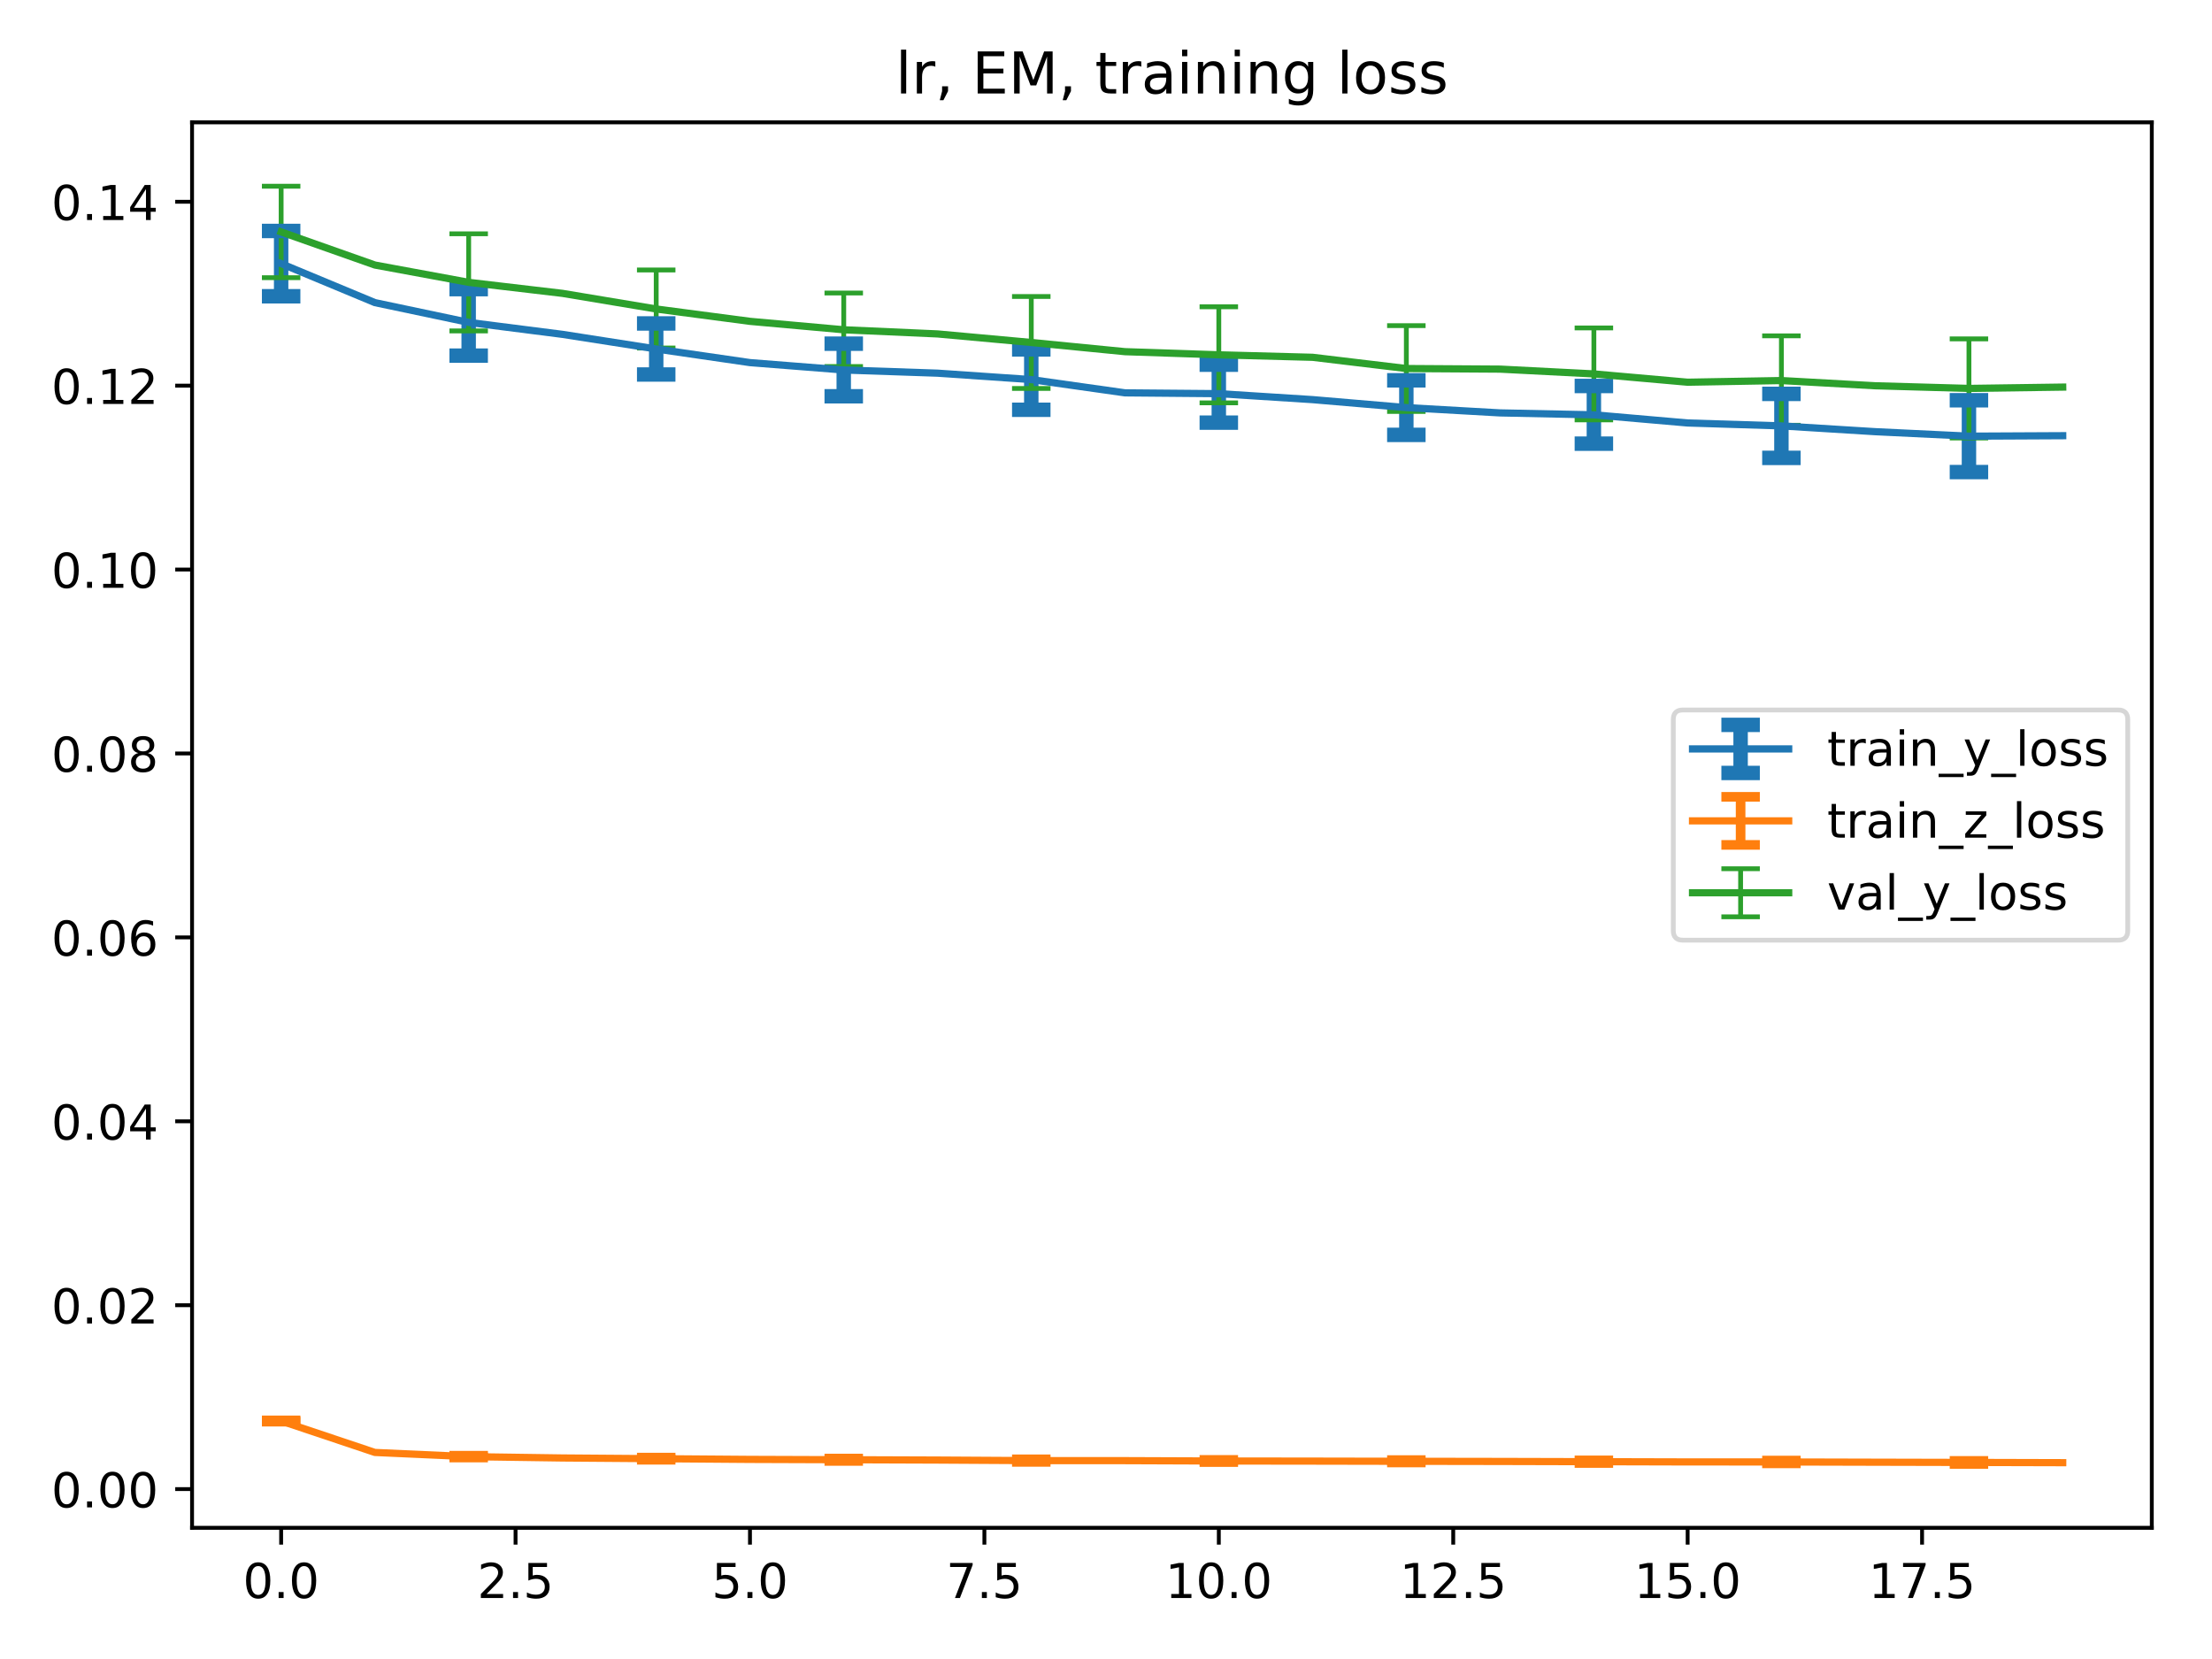 <?xml version="1.0" encoding="utf-8" standalone="no"?>
<!DOCTYPE svg PUBLIC "-//W3C//DTD SVG 1.1//EN"
  "http://www.w3.org/Graphics/SVG/1.1/DTD/svg11.dtd">
<!-- Created with matplotlib (http://matplotlib.org/) -->
<svg height="345pt" version="1.1" viewBox="0 0 460 345" width="460pt" xmlns="http://www.w3.org/2000/svg" xmlns:xlink="http://www.w3.org/1999/xlink">
 <defs>
  <style type="text/css">
*{stroke-linecap:butt;stroke-linejoin:round;}
  </style>
 </defs>
 <g id="figure_1">
  <g id="patch_1">
   <path d="M 0 345.6 
L 460.8 345.6 
L 460.8 0 
L 0 0 
z
" style="fill:#ffffff;"/>
  </g>
  <g id="axes_1">
   <g id="patch_2">
    <path d="M 39.94 317.72 
L 447.48 317.72 
L 447.48 25.44 
L 39.94 25.44 
z
" style="fill:#ffffff;"/>
   </g>
   <g id="matplotlib.axis_1">
    <g id="xtick_1">
     <g id="line2d_1">
      <defs>
       <path d="M 0 0 
L 0 3.5 
" id="m8b9d3d8df5" style="stroke:#000000;stroke-width:0.8;"/>
      </defs>
      <g>
       <use style="stroke:#000000;stroke-width:0.8;" x="58.465" xlink:href="#m8b9d3d8df5" y="317.72"/>
      </g>
     </g>
     <g id="text_1">
      <!-- 0.0 -->
      <defs>
       <path d="M 31.781 66.406 
Q 24.172 66.406 20.328 58.906 
Q 16.5 51.422 16.5 36.375 
Q 16.5 21.391 20.328 13.891 
Q 24.172 6.391 31.781 6.391 
Q 39.453 6.391 43.281 13.891 
Q 47.125 21.391 47.125 36.375 
Q 47.125 51.422 43.281 58.906 
Q 39.453 66.406 31.781 66.406 
z
M 31.781 74.219 
Q 44.047 74.219 50.516 64.516 
Q 56.984 54.828 56.984 36.375 
Q 56.984 17.969 50.516 8.266 
Q 44.047 -1.422 31.781 -1.422 
Q 19.531 -1.422 13.062 8.266 
Q 6.594 17.969 6.594 36.375 
Q 6.594 54.828 13.062 64.516 
Q 19.531 74.219 31.781 74.219 
z
" id="DejaVuSans-30"/>
       <path d="M 10.688 12.406 
L 21 12.406 
L 21 0 
L 10.688 0 
z
" id="DejaVuSans-2e"/>
      </defs>
      <g transform="translate(50.513 332.318)scale(0.1 -0.1)">
       <use xlink:href="#DejaVuSans-30"/>
       <use x="63.623" xlink:href="#DejaVuSans-2e"/>
       <use x="95.41" xlink:href="#DejaVuSans-30"/>
      </g>
     </g>
    </g>
    <g id="xtick_2">
     <g id="line2d_2">
      <g>
       <use style="stroke:#000000;stroke-width:0.8;" x="107.213" xlink:href="#m8b9d3d8df5" y="317.72"/>
      </g>
     </g>
     <g id="text_2">
      <!-- 2.5 -->
      <defs>
       <path d="M 19.188 8.297 
L 53.609 8.297 
L 53.609 0 
L 7.328 0 
L 7.328 8.297 
Q 12.938 14.109 22.625 23.891 
Q 32.328 33.688 34.812 36.531 
Q 39.547 41.844 41.422 45.531 
Q 43.312 49.219 43.312 52.781 
Q 43.312 58.594 39.234 62.25 
Q 35.156 65.922 28.609 65.922 
Q 23.969 65.922 18.812 64.312 
Q 13.672 62.703 7.812 59.422 
L 7.812 69.391 
Q 13.766 71.781 18.938 73 
Q 24.125 74.219 28.422 74.219 
Q 39.75 74.219 46.484 68.547 
Q 53.219 62.891 53.219 53.422 
Q 53.219 48.922 51.531 44.891 
Q 49.859 40.875 45.406 35.406 
Q 44.188 33.984 37.641 27.219 
Q 31.109 20.453 19.188 8.297 
z
" id="DejaVuSans-32"/>
       <path d="M 10.797 72.906 
L 49.516 72.906 
L 49.516 64.594 
L 19.828 64.594 
L 19.828 46.734 
Q 21.969 47.469 24.109 47.828 
Q 26.266 48.188 28.422 48.188 
Q 40.625 48.188 47.75 41.5 
Q 54.891 34.812 54.891 23.391 
Q 54.891 11.625 47.562 5.094 
Q 40.234 -1.422 26.906 -1.422 
Q 22.312 -1.422 17.547 -0.641 
Q 12.797 0.141 7.719 1.703 
L 7.719 11.625 
Q 12.109 9.234 16.797 8.062 
Q 21.484 6.891 26.703 6.891 
Q 35.156 6.891 40.078 11.328 
Q 45.016 15.766 45.016 23.391 
Q 45.016 31 40.078 35.438 
Q 35.156 39.891 26.703 39.891 
Q 22.75 39.891 18.812 39.016 
Q 14.891 38.141 10.797 36.281 
z
" id="DejaVuSans-35"/>
      </defs>
      <g transform="translate(99.262 332.318)scale(0.1 -0.1)">
       <use xlink:href="#DejaVuSans-32"/>
       <use x="63.623" xlink:href="#DejaVuSans-2e"/>
       <use x="95.41" xlink:href="#DejaVuSans-35"/>
      </g>
     </g>
    </g>
    <g id="xtick_3">
     <g id="line2d_3">
      <g>
       <use style="stroke:#000000;stroke-width:0.8;" x="155.962" xlink:href="#m8b9d3d8df5" y="317.72"/>
      </g>
     </g>
     <g id="text_3">
      <!-- 5.0 -->
      <g transform="translate(148.011 332.318)scale(0.1 -0.1)">
       <use xlink:href="#DejaVuSans-35"/>
       <use x="63.623" xlink:href="#DejaVuSans-2e"/>
       <use x="95.41" xlink:href="#DejaVuSans-30"/>
      </g>
     </g>
    </g>
    <g id="xtick_4">
     <g id="line2d_4">
      <g>
       <use style="stroke:#000000;stroke-width:0.8;" x="204.711" xlink:href="#m8b9d3d8df5" y="317.72"/>
      </g>
     </g>
     <g id="text_4">
      <!-- 7.5 -->
      <defs>
       <path d="M 8.203 72.906 
L 55.078 72.906 
L 55.078 68.703 
L 28.609 0 
L 18.312 0 
L 43.219 64.594 
L 8.203 64.594 
z
" id="DejaVuSans-37"/>
      </defs>
      <g transform="translate(196.759 332.318)scale(0.1 -0.1)">
       <use xlink:href="#DejaVuSans-37"/>
       <use x="63.623" xlink:href="#DejaVuSans-2e"/>
       <use x="95.41" xlink:href="#DejaVuSans-35"/>
      </g>
     </g>
    </g>
    <g id="xtick_5">
     <g id="line2d_5">
      <g>
       <use style="stroke:#000000;stroke-width:0.8;" x="253.46" xlink:href="#m8b9d3d8df5" y="317.72"/>
      </g>
     </g>
     <g id="text_5">
      <!-- 10.0 -->
      <defs>
       <path d="M 12.406 8.297 
L 28.516 8.297 
L 28.516 63.922 
L 10.984 60.406 
L 10.984 69.391 
L 28.422 72.906 
L 38.281 72.906 
L 38.281 8.297 
L 54.391 8.297 
L 54.391 0 
L 12.406 0 
z
" id="DejaVuSans-31"/>
      </defs>
      <g transform="translate(242.327 332.318)scale(0.1 -0.1)">
       <use xlink:href="#DejaVuSans-31"/>
       <use x="63.623" xlink:href="#DejaVuSans-30"/>
       <use x="127.246" xlink:href="#DejaVuSans-2e"/>
       <use x="159.033" xlink:href="#DejaVuSans-30"/>
      </g>
     </g>
    </g>
    <g id="xtick_6">
     <g id="line2d_6">
      <g>
       <use style="stroke:#000000;stroke-width:0.8;" x="302.209" xlink:href="#m8b9d3d8df5" y="317.72"/>
      </g>
     </g>
     <g id="text_6">
      <!-- 12.5 -->
      <g transform="translate(291.076 332.318)scale(0.1 -0.1)">
       <use xlink:href="#DejaVuSans-31"/>
       <use x="63.623" xlink:href="#DejaVuSans-32"/>
       <use x="127.246" xlink:href="#DejaVuSans-2e"/>
       <use x="159.033" xlink:href="#DejaVuSans-35"/>
      </g>
     </g>
    </g>
    <g id="xtick_7">
     <g id="line2d_7">
      <g>
       <use style="stroke:#000000;stroke-width:0.8;" x="350.957" xlink:href="#m8b9d3d8df5" y="317.72"/>
      </g>
     </g>
     <g id="text_7">
      <!-- 15.0 -->
      <g transform="translate(339.825 332.318)scale(0.1 -0.1)">
       <use xlink:href="#DejaVuSans-31"/>
       <use x="63.623" xlink:href="#DejaVuSans-35"/>
       <use x="127.246" xlink:href="#DejaVuSans-2e"/>
       <use x="159.033" xlink:href="#DejaVuSans-30"/>
      </g>
     </g>
    </g>
    <g id="xtick_8">
     <g id="line2d_8">
      <g>
       <use style="stroke:#000000;stroke-width:0.8;" x="399.706" xlink:href="#m8b9d3d8df5" y="317.72"/>
      </g>
     </g>
     <g id="text_8">
      <!-- 17.5 -->
      <g transform="translate(388.573 332.318)scale(0.1 -0.1)">
       <use xlink:href="#DejaVuSans-31"/>
       <use x="63.623" xlink:href="#DejaVuSans-37"/>
       <use x="127.246" xlink:href="#DejaVuSans-2e"/>
       <use x="159.033" xlink:href="#DejaVuSans-35"/>
      </g>
     </g>
    </g>
   </g>
   <g id="matplotlib.axis_2">
    <g id="ytick_1">
     <g id="line2d_9">
      <defs>
       <path d="M 0 0 
L -3.5 0 
" id="m127e46c1b3" style="stroke:#000000;stroke-width:0.8;"/>
      </defs>
      <g>
       <use style="stroke:#000000;stroke-width:0.8;" x="39.94" xlink:href="#m127e46c1b3" y="309.67"/>
      </g>
     </g>
     <g id="text_9">
      <!-- 0.00 -->
      <g transform="translate(10.674 313.469)scale(0.1 -0.1)">
       <use xlink:href="#DejaVuSans-30"/>
       <use x="63.623" xlink:href="#DejaVuSans-2e"/>
       <use x="95.41" xlink:href="#DejaVuSans-30"/>
       <use x="159.033" xlink:href="#DejaVuSans-30"/>
      </g>
     </g>
    </g>
    <g id="ytick_2">
     <g id="line2d_10">
      <g>
       <use style="stroke:#000000;stroke-width:0.8;" x="39.94" xlink:href="#m127e46c1b3" y="271.425"/>
      </g>
     </g>
     <g id="text_10">
      <!-- 0.02 -->
      <g transform="translate(10.674 275.224)scale(0.1 -0.1)">
       <use xlink:href="#DejaVuSans-30"/>
       <use x="63.623" xlink:href="#DejaVuSans-2e"/>
       <use x="95.41" xlink:href="#DejaVuSans-30"/>
       <use x="159.033" xlink:href="#DejaVuSans-32"/>
      </g>
     </g>
    </g>
    <g id="ytick_3">
     <g id="line2d_11">
      <g>
       <use style="stroke:#000000;stroke-width:0.8;" x="39.94" xlink:href="#m127e46c1b3" y="233.18"/>
      </g>
     </g>
     <g id="text_11">
      <!-- 0.04 -->
      <defs>
       <path d="M 37.797 64.312 
L 12.891 25.391 
L 37.797 25.391 
z
M 35.203 72.906 
L 47.609 72.906 
L 47.609 25.391 
L 58.016 25.391 
L 58.016 17.188 
L 47.609 17.188 
L 47.609 0 
L 37.797 0 
L 37.797 17.188 
L 4.891 17.188 
L 4.891 26.703 
z
" id="DejaVuSans-34"/>
      </defs>
      <g transform="translate(10.674 236.979)scale(0.1 -0.1)">
       <use xlink:href="#DejaVuSans-30"/>
       <use x="63.623" xlink:href="#DejaVuSans-2e"/>
       <use x="95.41" xlink:href="#DejaVuSans-30"/>
       <use x="159.033" xlink:href="#DejaVuSans-34"/>
      </g>
     </g>
    </g>
    <g id="ytick_4">
     <g id="line2d_12">
      <g>
       <use style="stroke:#000000;stroke-width:0.8;" x="39.94" xlink:href="#m127e46c1b3" y="194.935"/>
      </g>
     </g>
     <g id="text_12">
      <!-- 0.06 -->
      <defs>
       <path d="M 33.016 40.375 
Q 26.375 40.375 22.484 35.828 
Q 18.609 31.297 18.609 23.391 
Q 18.609 15.531 22.484 10.953 
Q 26.375 6.391 33.016 6.391 
Q 39.656 6.391 43.531 10.953 
Q 47.406 15.531 47.406 23.391 
Q 47.406 31.297 43.531 35.828 
Q 39.656 40.375 33.016 40.375 
z
M 52.594 71.297 
L 52.594 62.312 
Q 48.875 64.062 45.094 64.984 
Q 41.312 65.922 37.594 65.922 
Q 27.828 65.922 22.672 59.328 
Q 17.531 52.734 16.797 39.406 
Q 19.672 43.656 24.016 45.922 
Q 28.375 48.188 33.594 48.188 
Q 44.578 48.188 50.953 41.516 
Q 57.328 34.859 57.328 23.391 
Q 57.328 12.156 50.688 5.359 
Q 44.047 -1.422 33.016 -1.422 
Q 20.359 -1.422 13.672 8.266 
Q 6.984 17.969 6.984 36.375 
Q 6.984 53.656 15.188 63.938 
Q 23.391 74.219 37.203 74.219 
Q 40.922 74.219 44.703 73.484 
Q 48.484 72.75 52.594 71.297 
z
" id="DejaVuSans-36"/>
      </defs>
      <g transform="translate(10.674 198.734)scale(0.1 -0.1)">
       <use xlink:href="#DejaVuSans-30"/>
       <use x="63.623" xlink:href="#DejaVuSans-2e"/>
       <use x="95.41" xlink:href="#DejaVuSans-30"/>
       <use x="159.033" xlink:href="#DejaVuSans-36"/>
      </g>
     </g>
    </g>
    <g id="ytick_5">
     <g id="line2d_13">
      <g>
       <use style="stroke:#000000;stroke-width:0.8;" x="39.94" xlink:href="#m127e46c1b3" y="156.689"/>
      </g>
     </g>
     <g id="text_13">
      <!-- 0.08 -->
      <defs>
       <path d="M 31.781 34.625 
Q 24.75 34.625 20.719 30.859 
Q 16.703 27.094 16.703 20.516 
Q 16.703 13.922 20.719 10.156 
Q 24.75 6.391 31.781 6.391 
Q 38.812 6.391 42.859 10.172 
Q 46.922 13.969 46.922 20.516 
Q 46.922 27.094 42.891 30.859 
Q 38.875 34.625 31.781 34.625 
z
M 21.922 38.812 
Q 15.578 40.375 12.031 44.719 
Q 8.5 49.078 8.5 55.328 
Q 8.5 64.062 14.719 69.141 
Q 20.953 74.219 31.781 74.219 
Q 42.672 74.219 48.875 69.141 
Q 55.078 64.062 55.078 55.328 
Q 55.078 49.078 51.531 44.719 
Q 48 40.375 41.703 38.812 
Q 48.828 37.156 52.797 32.312 
Q 56.781 27.484 56.781 20.516 
Q 56.781 9.906 50.312 4.234 
Q 43.844 -1.422 31.781 -1.422 
Q 19.734 -1.422 13.25 4.234 
Q 6.781 9.906 6.781 20.516 
Q 6.781 27.484 10.781 32.312 
Q 14.797 37.156 21.922 38.812 
z
M 18.312 54.391 
Q 18.312 48.734 21.844 45.562 
Q 25.391 42.391 31.781 42.391 
Q 38.141 42.391 41.719 45.562 
Q 45.312 48.734 45.312 54.391 
Q 45.312 60.062 41.719 63.234 
Q 38.141 66.406 31.781 66.406 
Q 25.391 66.406 21.844 63.234 
Q 18.312 60.062 18.312 54.391 
z
" id="DejaVuSans-38"/>
      </defs>
      <g transform="translate(10.674 160.489)scale(0.1 -0.1)">
       <use xlink:href="#DejaVuSans-30"/>
       <use x="63.623" xlink:href="#DejaVuSans-2e"/>
       <use x="95.41" xlink:href="#DejaVuSans-30"/>
       <use x="159.033" xlink:href="#DejaVuSans-38"/>
      </g>
     </g>
    </g>
    <g id="ytick_6">
     <g id="line2d_14">
      <g>
       <use style="stroke:#000000;stroke-width:0.8;" x="39.94" xlink:href="#m127e46c1b3" y="118.444"/>
      </g>
     </g>
     <g id="text_14">
      <!-- 0.10 -->
      <g transform="translate(10.674 122.243)scale(0.1 -0.1)">
       <use xlink:href="#DejaVuSans-30"/>
       <use x="63.623" xlink:href="#DejaVuSans-2e"/>
       <use x="95.41" xlink:href="#DejaVuSans-31"/>
       <use x="159.033" xlink:href="#DejaVuSans-30"/>
      </g>
     </g>
    </g>
    <g id="ytick_7">
     <g id="line2d_15">
      <g>
       <use style="stroke:#000000;stroke-width:0.8;" x="39.94" xlink:href="#m127e46c1b3" y="80.199"/>
      </g>
     </g>
     <g id="text_15">
      <!-- 0.12 -->
      <g transform="translate(10.674 83.998)scale(0.1 -0.1)">
       <use xlink:href="#DejaVuSans-30"/>
       <use x="63.623" xlink:href="#DejaVuSans-2e"/>
       <use x="95.41" xlink:href="#DejaVuSans-31"/>
       <use x="159.033" xlink:href="#DejaVuSans-32"/>
      </g>
     </g>
    </g>
    <g id="ytick_8">
     <g id="line2d_16">
      <g>
       <use style="stroke:#000000;stroke-width:0.8;" x="39.94" xlink:href="#m127e46c1b3" y="41.954"/>
      </g>
     </g>
     <g id="text_16">
      <!-- 0.14 -->
      <g transform="translate(10.674 45.753)scale(0.1 -0.1)">
       <use xlink:href="#DejaVuSans-30"/>
       <use x="63.623" xlink:href="#DejaVuSans-2e"/>
       <use x="95.41" xlink:href="#DejaVuSans-31"/>
       <use x="159.033" xlink:href="#DejaVuSans-34"/>
      </g>
     </g>
    </g>
   </g>
   <g id="LineCollection_1">
    <path clip-path="url(#p0889daf8c4)" d="M 58.465 61.607 
L 58.465 48.031 
" style="fill:none;stroke:#1f77b4;stroke-width:3;"/>
    <path clip-path="url(#p0889daf8c4)" d="M 97.464 73.955 
L 97.464 60.133 
" style="fill:none;stroke:#1f77b4;stroke-width:3;"/>
    <path clip-path="url(#p0889daf8c4)" d="M 136.463 77.882 
L 136.463 67.263 
" style="fill:none;stroke:#1f77b4;stroke-width:3;"/>
    <path clip-path="url(#p0889daf8c4)" d="M 175.462 82.409 
L 175.462 71.474 
" style="fill:none;stroke:#1f77b4;stroke-width:3;"/>
    <path clip-path="url(#p0889daf8c4)" d="M 214.461 85.214 
L 214.461 72.662 
" style="fill:none;stroke:#1f77b4;stroke-width:3;"/>
    <path clip-path="url(#p0889daf8c4)" d="M 253.46 87.892 
L 253.46 75.836 
" style="fill:none;stroke:#1f77b4;stroke-width:3;"/>
    <path clip-path="url(#p0889daf8c4)" d="M 292.459 90.433 
L 292.459 79.091 
" style="fill:none;stroke:#1f77b4;stroke-width:3;"/>
    <path clip-path="url(#p0889daf8c4)" d="M 331.458 92.263 
L 331.458 80.265 
" style="fill:none;stroke:#1f77b4;stroke-width:3;"/>
    <path clip-path="url(#p0889daf8c4)" d="M 370.457 95.219 
L 370.457 81.913 
" style="fill:none;stroke:#1f77b4;stroke-width:3;"/>
    <path clip-path="url(#p0889daf8c4)" d="M 409.456 98.168 
L 409.456 83.237 
" style="fill:none;stroke:#1f77b4;stroke-width:3;"/>
   </g>
   <g id="LineCollection_2">
    <path clip-path="url(#p0889daf8c4)" d="M 58.465 295.647 
L 58.465 295.378 
" style="fill:none;stroke:#ff7f0e;stroke-width:2;"/>
    <path clip-path="url(#p0889daf8c4)" d="M 97.464 303.109 
L 97.464 302.723 
" style="fill:none;stroke:#ff7f0e;stroke-width:2;"/>
    <path clip-path="url(#p0889daf8c4)" d="M 136.463 303.57 
L 136.463 303.115 
" style="fill:none;stroke:#ff7f0e;stroke-width:2;"/>
    <path clip-path="url(#p0889daf8c4)" d="M 175.462 303.809 
L 175.462 303.309 
" style="fill:none;stroke:#ff7f0e;stroke-width:2;"/>
    <path clip-path="url(#p0889daf8c4)" d="M 214.461 304.012 
L 214.461 303.473 
" style="fill:none;stroke:#ff7f0e;stroke-width:2;"/>
    <path clip-path="url(#p0889daf8c4)" d="M 253.46 304.052 
L 253.46 303.597 
" style="fill:none;stroke:#ff7f0e;stroke-width:2;"/>
    <path clip-path="url(#p0889daf8c4)" d="M 292.459 304.135 
L 292.459 303.636 
" style="fill:none;stroke:#ff7f0e;stroke-width:2;"/>
    <path clip-path="url(#p0889daf8c4)" d="M 331.458 304.242 
L 331.458 303.692 
" style="fill:none;stroke:#ff7f0e;stroke-width:2;"/>
    <path clip-path="url(#p0889daf8c4)" d="M 370.457 304.32 
L 370.457 303.733 
" style="fill:none;stroke:#ff7f0e;stroke-width:2;"/>
    <path clip-path="url(#p0889daf8c4)" d="M 409.456 304.435 
L 409.456 303.807 
" style="fill:none;stroke:#ff7f0e;stroke-width:2;"/>
   </g>
   <g id="LineCollection_3">
    <path clip-path="url(#p0889daf8c4)" d="M 58.465 57.745 
L 58.465 38.725 
" style="fill:none;stroke:#2ca02c;"/>
    <path clip-path="url(#p0889daf8c4)" d="M 97.464 68.814 
L 97.464 48.617 
" style="fill:none;stroke:#2ca02c;"/>
    <path clip-path="url(#p0889daf8c4)" d="M 136.463 72.37 
L 136.463 56.147 
" style="fill:none;stroke:#2ca02c;"/>
    <path clip-path="url(#p0889daf8c4)" d="M 175.462 76.224 
L 175.462 60.932 
" style="fill:none;stroke:#2ca02c;"/>
    <path clip-path="url(#p0889daf8c4)" d="M 214.461 80.783 
L 214.461 61.658 
" style="fill:none;stroke:#2ca02c;"/>
    <path clip-path="url(#p0889daf8c4)" d="M 253.46 83.777 
L 253.46 63.796 
" style="fill:none;stroke:#2ca02c;"/>
    <path clip-path="url(#p0889daf8c4)" d="M 292.459 85.558 
L 292.459 67.719 
" style="fill:none;stroke:#2ca02c;"/>
    <path clip-path="url(#p0889daf8c4)" d="M 331.458 87.318 
L 331.458 68.198 
" style="fill:none;stroke:#2ca02c;"/>
    <path clip-path="url(#p0889daf8c4)" d="M 370.457 88.436 
L 370.457 69.841 
" style="fill:none;stroke:#2ca02c;"/>
    <path clip-path="url(#p0889daf8c4)" d="M 409.456 91.08 
L 409.456 70.469 
" style="fill:none;stroke:#2ca02c;"/>
   </g>
   <g id="line2d_17">
    <defs>
     <path d="M 4 0 
L -4 -0 
" id="md2cf15a884" style="stroke:#1f77b4;stroke-width:3;"/>
    </defs>
    <g clip-path="url(#p0889daf8c4)">
     <use style="fill:#1f77b4;stroke:#1f77b4;stroke-width:3;" x="58.465" xlink:href="#md2cf15a884" y="61.607"/>
     <use style="fill:#1f77b4;stroke:#1f77b4;stroke-width:3;" x="97.464" xlink:href="#md2cf15a884" y="73.955"/>
     <use style="fill:#1f77b4;stroke:#1f77b4;stroke-width:3;" x="136.463" xlink:href="#md2cf15a884" y="77.882"/>
     <use style="fill:#1f77b4;stroke:#1f77b4;stroke-width:3;" x="175.462" xlink:href="#md2cf15a884" y="82.409"/>
     <use style="fill:#1f77b4;stroke:#1f77b4;stroke-width:3;" x="214.461" xlink:href="#md2cf15a884" y="85.214"/>
     <use style="fill:#1f77b4;stroke:#1f77b4;stroke-width:3;" x="253.46" xlink:href="#md2cf15a884" y="87.892"/>
     <use style="fill:#1f77b4;stroke:#1f77b4;stroke-width:3;" x="292.459" xlink:href="#md2cf15a884" y="90.433"/>
     <use style="fill:#1f77b4;stroke:#1f77b4;stroke-width:3;" x="331.458" xlink:href="#md2cf15a884" y="92.263"/>
     <use style="fill:#1f77b4;stroke:#1f77b4;stroke-width:3;" x="370.457" xlink:href="#md2cf15a884" y="95.219"/>
     <use style="fill:#1f77b4;stroke:#1f77b4;stroke-width:3;" x="409.456" xlink:href="#md2cf15a884" y="98.168"/>
    </g>
   </g>
   <g id="line2d_18">
    <g clip-path="url(#p0889daf8c4)">
     <use style="fill:#1f77b4;stroke:#1f77b4;stroke-width:3;" x="58.465" xlink:href="#md2cf15a884" y="48.031"/>
     <use style="fill:#1f77b4;stroke:#1f77b4;stroke-width:3;" x="97.464" xlink:href="#md2cf15a884" y="60.133"/>
     <use style="fill:#1f77b4;stroke:#1f77b4;stroke-width:3;" x="136.463" xlink:href="#md2cf15a884" y="67.263"/>
     <use style="fill:#1f77b4;stroke:#1f77b4;stroke-width:3;" x="175.462" xlink:href="#md2cf15a884" y="71.474"/>
     <use style="fill:#1f77b4;stroke:#1f77b4;stroke-width:3;" x="214.461" xlink:href="#md2cf15a884" y="72.662"/>
     <use style="fill:#1f77b4;stroke:#1f77b4;stroke-width:3;" x="253.46" xlink:href="#md2cf15a884" y="75.836"/>
     <use style="fill:#1f77b4;stroke:#1f77b4;stroke-width:3;" x="292.459" xlink:href="#md2cf15a884" y="79.091"/>
     <use style="fill:#1f77b4;stroke:#1f77b4;stroke-width:3;" x="331.458" xlink:href="#md2cf15a884" y="80.265"/>
     <use style="fill:#1f77b4;stroke:#1f77b4;stroke-width:3;" x="370.457" xlink:href="#md2cf15a884" y="81.913"/>
     <use style="fill:#1f77b4;stroke:#1f77b4;stroke-width:3;" x="409.456" xlink:href="#md2cf15a884" y="83.237"/>
    </g>
   </g>
   <g id="line2d_19">
    <defs>
     <path d="M 4 0 
L -4 -0 
" id="m7bc48e9d9c" style="stroke:#ff7f0e;stroke-width:2;"/>
    </defs>
    <g clip-path="url(#p0889daf8c4)">
     <use style="fill:#ff7f0e;stroke:#ff7f0e;stroke-width:2;" x="58.465" xlink:href="#m7bc48e9d9c" y="295.647"/>
     <use style="fill:#ff7f0e;stroke:#ff7f0e;stroke-width:2;" x="97.464" xlink:href="#m7bc48e9d9c" y="303.109"/>
     <use style="fill:#ff7f0e;stroke:#ff7f0e;stroke-width:2;" x="136.463" xlink:href="#m7bc48e9d9c" y="303.57"/>
     <use style="fill:#ff7f0e;stroke:#ff7f0e;stroke-width:2;" x="175.462" xlink:href="#m7bc48e9d9c" y="303.809"/>
     <use style="fill:#ff7f0e;stroke:#ff7f0e;stroke-width:2;" x="214.461" xlink:href="#m7bc48e9d9c" y="304.012"/>
     <use style="fill:#ff7f0e;stroke:#ff7f0e;stroke-width:2;" x="253.46" xlink:href="#m7bc48e9d9c" y="304.052"/>
     <use style="fill:#ff7f0e;stroke:#ff7f0e;stroke-width:2;" x="292.459" xlink:href="#m7bc48e9d9c" y="304.135"/>
     <use style="fill:#ff7f0e;stroke:#ff7f0e;stroke-width:2;" x="331.458" xlink:href="#m7bc48e9d9c" y="304.242"/>
     <use style="fill:#ff7f0e;stroke:#ff7f0e;stroke-width:2;" x="370.457" xlink:href="#m7bc48e9d9c" y="304.32"/>
     <use style="fill:#ff7f0e;stroke:#ff7f0e;stroke-width:2;" x="409.456" xlink:href="#m7bc48e9d9c" y="304.435"/>
    </g>
   </g>
   <g id="line2d_20">
    <g clip-path="url(#p0889daf8c4)">
     <use style="fill:#ff7f0e;stroke:#ff7f0e;stroke-width:2;" x="58.465" xlink:href="#m7bc48e9d9c" y="295.378"/>
     <use style="fill:#ff7f0e;stroke:#ff7f0e;stroke-width:2;" x="97.464" xlink:href="#m7bc48e9d9c" y="302.723"/>
     <use style="fill:#ff7f0e;stroke:#ff7f0e;stroke-width:2;" x="136.463" xlink:href="#m7bc48e9d9c" y="303.115"/>
     <use style="fill:#ff7f0e;stroke:#ff7f0e;stroke-width:2;" x="175.462" xlink:href="#m7bc48e9d9c" y="303.309"/>
     <use style="fill:#ff7f0e;stroke:#ff7f0e;stroke-width:2;" x="214.461" xlink:href="#m7bc48e9d9c" y="303.473"/>
     <use style="fill:#ff7f0e;stroke:#ff7f0e;stroke-width:2;" x="253.46" xlink:href="#m7bc48e9d9c" y="303.597"/>
     <use style="fill:#ff7f0e;stroke:#ff7f0e;stroke-width:2;" x="292.459" xlink:href="#m7bc48e9d9c" y="303.636"/>
     <use style="fill:#ff7f0e;stroke:#ff7f0e;stroke-width:2;" x="331.458" xlink:href="#m7bc48e9d9c" y="303.692"/>
     <use style="fill:#ff7f0e;stroke:#ff7f0e;stroke-width:2;" x="370.457" xlink:href="#m7bc48e9d9c" y="303.733"/>
     <use style="fill:#ff7f0e;stroke:#ff7f0e;stroke-width:2;" x="409.456" xlink:href="#m7bc48e9d9c" y="303.807"/>
    </g>
   </g>
   <g id="line2d_21">
    <defs>
     <path d="M 4 0 
L -4 -0 
" id="ma4c23c2c2c" style="stroke:#2ca02c;"/>
    </defs>
    <g clip-path="url(#p0889daf8c4)">
     <use style="fill:#2ca02c;stroke:#2ca02c;" x="58.465" xlink:href="#ma4c23c2c2c" y="57.745"/>
     <use style="fill:#2ca02c;stroke:#2ca02c;" x="97.464" xlink:href="#ma4c23c2c2c" y="68.814"/>
     <use style="fill:#2ca02c;stroke:#2ca02c;" x="136.463" xlink:href="#ma4c23c2c2c" y="72.37"/>
     <use style="fill:#2ca02c;stroke:#2ca02c;" x="175.462" xlink:href="#ma4c23c2c2c" y="76.224"/>
     <use style="fill:#2ca02c;stroke:#2ca02c;" x="214.461" xlink:href="#ma4c23c2c2c" y="80.783"/>
     <use style="fill:#2ca02c;stroke:#2ca02c;" x="253.46" xlink:href="#ma4c23c2c2c" y="83.777"/>
     <use style="fill:#2ca02c;stroke:#2ca02c;" x="292.459" xlink:href="#ma4c23c2c2c" y="85.558"/>
     <use style="fill:#2ca02c;stroke:#2ca02c;" x="331.458" xlink:href="#ma4c23c2c2c" y="87.318"/>
     <use style="fill:#2ca02c;stroke:#2ca02c;" x="370.457" xlink:href="#ma4c23c2c2c" y="88.436"/>
     <use style="fill:#2ca02c;stroke:#2ca02c;" x="409.456" xlink:href="#ma4c23c2c2c" y="91.08"/>
    </g>
   </g>
   <g id="line2d_22">
    <g clip-path="url(#p0889daf8c4)">
     <use style="fill:#2ca02c;stroke:#2ca02c;" x="58.465" xlink:href="#ma4c23c2c2c" y="38.725"/>
     <use style="fill:#2ca02c;stroke:#2ca02c;" x="97.464" xlink:href="#ma4c23c2c2c" y="48.617"/>
     <use style="fill:#2ca02c;stroke:#2ca02c;" x="136.463" xlink:href="#ma4c23c2c2c" y="56.147"/>
     <use style="fill:#2ca02c;stroke:#2ca02c;" x="175.462" xlink:href="#ma4c23c2c2c" y="60.932"/>
     <use style="fill:#2ca02c;stroke:#2ca02c;" x="214.461" xlink:href="#ma4c23c2c2c" y="61.658"/>
     <use style="fill:#2ca02c;stroke:#2ca02c;" x="253.46" xlink:href="#ma4c23c2c2c" y="63.796"/>
     <use style="fill:#2ca02c;stroke:#2ca02c;" x="292.459" xlink:href="#ma4c23c2c2c" y="67.719"/>
     <use style="fill:#2ca02c;stroke:#2ca02c;" x="331.458" xlink:href="#ma4c23c2c2c" y="68.198"/>
     <use style="fill:#2ca02c;stroke:#2ca02c;" x="370.457" xlink:href="#ma4c23c2c2c" y="69.841"/>
     <use style="fill:#2ca02c;stroke:#2ca02c;" x="409.456" xlink:href="#ma4c23c2c2c" y="70.469"/>
    </g>
   </g>
   <g id="line2d_23">
    <path clip-path="url(#p0889daf8c4)" d="M 58.465 54.819 
L 77.964 62.932 
L 97.464 67.044 
L 116.963 69.531 
L 136.463 72.572 
L 155.962 75.407 
L 175.462 76.942 
L 194.961 77.602 
L 214.461 78.938 
L 233.96 81.696 
L 253.46 81.864 
L 272.959 83.104 
L 292.459 84.762 
L 311.958 85.865 
L 331.458 86.264 
L 350.957 87.96 
L 370.457 88.566 
L 389.956 89.77 
L 409.456 90.703 
L 428.955 90.607 
" style="fill:none;stroke:#1f77b4;stroke-linecap:square;stroke-width:1.5;"/>
   </g>
   <g id="line2d_24">
    <path clip-path="url(#p0889daf8c4)" d="M 58.465 295.512 
L 77.964 302.045 
L 97.464 302.916 
L 116.963 303.195 
L 136.463 303.343 
L 155.962 303.491 
L 175.462 303.559 
L 194.961 303.628 
L 214.461 303.742 
L 233.96 303.752 
L 253.46 303.824 
L 272.959 303.849 
L 292.459 303.885 
L 311.958 303.917 
L 331.458 303.967 
L 350.957 304.018 
L 370.457 304.026 
L 389.956 304.076 
L 409.456 304.121 
L 428.955 304.173 
" style="fill:none;stroke:#ff7f0e;stroke-linecap:square;stroke-width:1.5;"/>
   </g>
   <g id="line2d_25">
    <path clip-path="url(#p0889daf8c4)" d="M 58.465 48.235 
L 77.964 55.115 
L 97.464 58.715 
L 116.963 61.007 
L 136.463 64.258 
L 155.962 66.825 
L 175.462 68.578 
L 194.961 69.443 
L 214.461 71.22 
L 233.96 73.133 
L 253.46 73.787 
L 272.959 74.302 
L 292.459 76.638 
L 311.958 76.761 
L 331.458 77.758 
L 350.957 79.484 
L 370.457 79.139 
L 389.956 80.223 
L 409.456 80.774 
L 428.955 80.499 
" style="fill:none;stroke:#2ca02c;stroke-linecap:square;stroke-width:1.5;"/>
   </g>
   <g id="patch_3">
    <path d="M 39.94 317.72 
L 39.94 25.44 
" style="fill:none;stroke:#000000;stroke-linecap:square;stroke-linejoin:miter;stroke-width:0.8;"/>
   </g>
   <g id="patch_4">
    <path d="M 447.48 317.72 
L 447.48 25.44 
" style="fill:none;stroke:#000000;stroke-linecap:square;stroke-linejoin:miter;stroke-width:0.8;"/>
   </g>
   <g id="patch_5">
    <path d="M 39.94 317.72 
L 447.48 317.72 
" style="fill:none;stroke:#000000;stroke-linecap:square;stroke-linejoin:miter;stroke-width:0.8;"/>
   </g>
   <g id="patch_6">
    <path d="M 39.94 25.44 
L 447.48 25.44 
" style="fill:none;stroke:#000000;stroke-linecap:square;stroke-linejoin:miter;stroke-width:0.8;"/>
   </g>
   <g id="text_17">
    <!-- lr, EM, training loss -->
    <defs>
     <path d="M 9.422 75.984 
L 18.406 75.984 
L 18.406 0 
L 9.422 0 
z
" id="DejaVuSans-6c"/>
     <path d="M 41.109 46.297 
Q 39.594 47.172 37.812 47.578 
Q 36.031 48 33.891 48 
Q 26.266 48 22.188 43.047 
Q 18.109 38.094 18.109 28.812 
L 18.109 0 
L 9.078 0 
L 9.078 54.688 
L 18.109 54.688 
L 18.109 46.188 
Q 20.953 51.172 25.484 53.578 
Q 30.031 56 36.531 56 
Q 37.453 56 38.578 55.875 
Q 39.703 55.766 41.062 55.516 
z
" id="DejaVuSans-72"/>
     <path d="M 11.719 12.406 
L 22.016 12.406 
L 22.016 4 
L 14.016 -11.625 
L 7.719 -11.625 
L 11.719 4 
z
" id="DejaVuSans-2c"/>
     <path id="DejaVuSans-20"/>
     <path d="M 9.812 72.906 
L 55.906 72.906 
L 55.906 64.594 
L 19.672 64.594 
L 19.672 43.016 
L 54.391 43.016 
L 54.391 34.719 
L 19.672 34.719 
L 19.672 8.297 
L 56.781 8.297 
L 56.781 0 
L 9.812 0 
z
" id="DejaVuSans-45"/>
     <path d="M 9.812 72.906 
L 24.516 72.906 
L 43.109 23.297 
L 61.812 72.906 
L 76.516 72.906 
L 76.516 0 
L 66.891 0 
L 66.891 64.016 
L 48.094 14.016 
L 38.188 14.016 
L 19.391 64.016 
L 19.391 0 
L 9.812 0 
z
" id="DejaVuSans-4d"/>
     <path d="M 18.312 70.219 
L 18.312 54.688 
L 36.812 54.688 
L 36.812 47.703 
L 18.312 47.703 
L 18.312 18.016 
Q 18.312 11.328 20.141 9.422 
Q 21.969 7.516 27.594 7.516 
L 36.812 7.516 
L 36.812 0 
L 27.594 0 
Q 17.188 0 13.234 3.875 
Q 9.281 7.766 9.281 18.016 
L 9.281 47.703 
L 2.688 47.703 
L 2.688 54.688 
L 9.281 54.688 
L 9.281 70.219 
z
" id="DejaVuSans-74"/>
     <path d="M 34.281 27.484 
Q 23.391 27.484 19.188 25 
Q 14.984 22.516 14.984 16.5 
Q 14.984 11.719 18.141 8.906 
Q 21.297 6.109 26.703 6.109 
Q 34.188 6.109 38.703 11.406 
Q 43.219 16.703 43.219 25.484 
L 43.219 27.484 
z
M 52.203 31.203 
L 52.203 0 
L 43.219 0 
L 43.219 8.297 
Q 40.141 3.328 35.547 0.953 
Q 30.953 -1.422 24.312 -1.422 
Q 15.922 -1.422 10.953 3.297 
Q 6 8.016 6 15.922 
Q 6 25.141 12.172 29.828 
Q 18.359 34.516 30.609 34.516 
L 43.219 34.516 
L 43.219 35.406 
Q 43.219 41.609 39.141 45 
Q 35.062 48.391 27.688 48.391 
Q 23 48.391 18.547 47.266 
Q 14.109 46.141 10.016 43.891 
L 10.016 52.203 
Q 14.938 54.109 19.578 55.047 
Q 24.219 56 28.609 56 
Q 40.484 56 46.344 49.844 
Q 52.203 43.703 52.203 31.203 
z
" id="DejaVuSans-61"/>
     <path d="M 9.422 54.688 
L 18.406 54.688 
L 18.406 0 
L 9.422 0 
z
M 9.422 75.984 
L 18.406 75.984 
L 18.406 64.594 
L 9.422 64.594 
z
" id="DejaVuSans-69"/>
     <path d="M 54.891 33.016 
L 54.891 0 
L 45.906 0 
L 45.906 32.719 
Q 45.906 40.484 42.875 44.328 
Q 39.844 48.188 33.797 48.188 
Q 26.516 48.188 22.312 43.547 
Q 18.109 38.922 18.109 30.906 
L 18.109 0 
L 9.078 0 
L 9.078 54.688 
L 18.109 54.688 
L 18.109 46.188 
Q 21.344 51.125 25.703 53.562 
Q 30.078 56 35.797 56 
Q 45.219 56 50.047 50.172 
Q 54.891 44.344 54.891 33.016 
z
" id="DejaVuSans-6e"/>
     <path d="M 45.406 27.984 
Q 45.406 37.75 41.375 43.109 
Q 37.359 48.484 30.078 48.484 
Q 22.859 48.484 18.828 43.109 
Q 14.797 37.75 14.797 27.984 
Q 14.797 18.266 18.828 12.891 
Q 22.859 7.516 30.078 7.516 
Q 37.359 7.516 41.375 12.891 
Q 45.406 18.266 45.406 27.984 
z
M 54.391 6.781 
Q 54.391 -7.172 48.188 -13.984 
Q 42 -20.797 29.203 -20.797 
Q 24.469 -20.797 20.266 -20.094 
Q 16.062 -19.391 12.109 -17.922 
L 12.109 -9.188 
Q 16.062 -11.328 19.922 -12.344 
Q 23.781 -13.375 27.781 -13.375 
Q 36.625 -13.375 41.016 -8.766 
Q 45.406 -4.156 45.406 5.172 
L 45.406 9.625 
Q 42.625 4.781 38.281 2.391 
Q 33.938 0 27.875 0 
Q 17.828 0 11.672 7.656 
Q 5.516 15.328 5.516 27.984 
Q 5.516 40.672 11.672 48.328 
Q 17.828 56 27.875 56 
Q 33.938 56 38.281 53.609 
Q 42.625 51.219 45.406 46.391 
L 45.406 54.688 
L 54.391 54.688 
z
" id="DejaVuSans-67"/>
     <path d="M 30.609 48.391 
Q 23.391 48.391 19.188 42.75 
Q 14.984 37.109 14.984 27.297 
Q 14.984 17.484 19.156 11.844 
Q 23.344 6.203 30.609 6.203 
Q 37.797 6.203 41.984 11.859 
Q 46.188 17.531 46.188 27.297 
Q 46.188 37.016 41.984 42.703 
Q 37.797 48.391 30.609 48.391 
z
M 30.609 56 
Q 42.328 56 49.016 48.375 
Q 55.719 40.766 55.719 27.297 
Q 55.719 13.875 49.016 6.219 
Q 42.328 -1.422 30.609 -1.422 
Q 18.844 -1.422 12.172 6.219 
Q 5.516 13.875 5.516 27.297 
Q 5.516 40.766 12.172 48.375 
Q 18.844 56 30.609 56 
z
" id="DejaVuSans-6f"/>
     <path d="M 44.281 53.078 
L 44.281 44.578 
Q 40.484 46.531 36.375 47.5 
Q 32.281 48.484 27.875 48.484 
Q 21.188 48.484 17.844 46.438 
Q 14.5 44.391 14.5 40.281 
Q 14.5 37.156 16.891 35.375 
Q 19.281 33.594 26.516 31.984 
L 29.594 31.297 
Q 39.156 29.25 43.188 25.516 
Q 47.219 21.781 47.219 15.094 
Q 47.219 7.469 41.188 3.016 
Q 35.156 -1.422 24.609 -1.422 
Q 20.219 -1.422 15.453 -0.562 
Q 10.688 0.297 5.422 2 
L 5.422 11.281 
Q 10.406 8.688 15.234 7.391 
Q 20.062 6.109 24.812 6.109 
Q 31.156 6.109 34.562 8.281 
Q 37.984 10.453 37.984 14.406 
Q 37.984 18.062 35.516 20.016 
Q 33.062 21.969 24.703 23.781 
L 21.578 24.516 
Q 13.234 26.266 9.516 29.906 
Q 5.812 33.547 5.812 39.891 
Q 5.812 47.609 11.281 51.797 
Q 16.75 56 26.812 56 
Q 31.781 56 36.172 55.266 
Q 40.578 54.547 44.281 53.078 
z
" id="DejaVuSans-73"/>
    </defs>
    <g transform="translate(186.241 19.44)scale(0.12 -0.12)">
     <use xlink:href="#DejaVuSans-6c"/>
     <use x="27.783" xlink:href="#DejaVuSans-72"/>
     <use x="68.896" xlink:href="#DejaVuSans-2c"/>
     <use x="100.684" xlink:href="#DejaVuSans-20"/>
     <use x="132.471" xlink:href="#DejaVuSans-45"/>
     <use x="195.654" xlink:href="#DejaVuSans-4d"/>
     <use x="281.934" xlink:href="#DejaVuSans-2c"/>
     <use x="313.721" xlink:href="#DejaVuSans-20"/>
     <use x="345.508" xlink:href="#DejaVuSans-74"/>
     <use x="384.717" xlink:href="#DejaVuSans-72"/>
     <use x="425.83" xlink:href="#DejaVuSans-61"/>
     <use x="487.109" xlink:href="#DejaVuSans-69"/>
     <use x="514.893" xlink:href="#DejaVuSans-6e"/>
     <use x="578.271" xlink:href="#DejaVuSans-69"/>
     <use x="606.055" xlink:href="#DejaVuSans-6e"/>
     <use x="669.434" xlink:href="#DejaVuSans-67"/>
     <use x="732.91" xlink:href="#DejaVuSans-20"/>
     <use x="764.697" xlink:href="#DejaVuSans-6c"/>
     <use x="792.48" xlink:href="#DejaVuSans-6f"/>
     <use x="853.662" xlink:href="#DejaVuSans-73"/>
     <use x="905.762" xlink:href="#DejaVuSans-73"/>
    </g>
   </g>
   <g id="legend_1">
    <g id="patch_7">
     <path d="M 349.971 195.514 
L 440.48 195.514 
Q 442.48 195.514 442.48 193.514 
L 442.48 149.646 
Q 442.48 147.646 440.48 147.646 
L 349.971 147.646 
Q 347.971 147.646 347.971 149.646 
L 347.971 193.514 
Q 347.971 195.514 349.971 195.514 
z
" style="fill:#ffffff;opacity:0.8;stroke:#cccccc;stroke-linejoin:miter;"/>
    </g>
    <g id="LineCollection_4">
     <path d="M 361.971 160.744 
L 361.971 150.744 
" style="fill:none;stroke:#1f77b4;stroke-width:3;"/>
    </g>
    <g id="line2d_26">
     <g>
      <use style="fill:#1f77b4;stroke:#1f77b4;stroke-width:3;" x="361.971" xlink:href="#md2cf15a884" y="160.744"/>
     </g>
    </g>
    <g id="line2d_27">
     <g>
      <use style="fill:#1f77b4;stroke:#1f77b4;stroke-width:3;" x="361.971" xlink:href="#md2cf15a884" y="150.744"/>
     </g>
    </g>
    <g id="line2d_28">
     <path d="M 351.971 155.744 
L 371.971 155.744 
" style="fill:none;stroke:#1f77b4;stroke-linecap:square;stroke-width:1.5;"/>
    </g>
    <g id="line2d_29"/>
    <g id="text_18">
     <!-- train_y_loss -->
     <defs>
      <path d="M 50.984 -16.609 
L 50.984 -23.578 
L -0.984 -23.578 
L -0.984 -16.609 
z
" id="DejaVuSans-5f"/>
      <path d="M 32.172 -5.078 
Q 28.375 -14.844 24.75 -17.812 
Q 21.141 -20.797 15.094 -20.797 
L 7.906 -20.797 
L 7.906 -13.281 
L 13.188 -13.281 
Q 16.891 -13.281 18.938 -11.516 
Q 21 -9.766 23.484 -3.219 
L 25.094 0.875 
L 2.984 54.688 
L 12.5 54.688 
L 29.594 11.922 
L 46.688 54.688 
L 56.203 54.688 
z
" id="DejaVuSans-79"/>
     </defs>
     <g transform="translate(379.971 159.244)scale(0.1 -0.1)">
      <use xlink:href="#DejaVuSans-74"/>
      <use x="39.209" xlink:href="#DejaVuSans-72"/>
      <use x="80.322" xlink:href="#DejaVuSans-61"/>
      <use x="141.602" xlink:href="#DejaVuSans-69"/>
      <use x="169.385" xlink:href="#DejaVuSans-6e"/>
      <use x="232.764" xlink:href="#DejaVuSans-5f"/>
      <use x="282.764" xlink:href="#DejaVuSans-79"/>
      <use x="341.943" xlink:href="#DejaVuSans-5f"/>
      <use x="391.943" xlink:href="#DejaVuSans-6c"/>
      <use x="419.727" xlink:href="#DejaVuSans-6f"/>
      <use x="480.908" xlink:href="#DejaVuSans-73"/>
      <use x="533.008" xlink:href="#DejaVuSans-73"/>
     </g>
    </g>
    <g id="LineCollection_5">
     <path d="M 361.971 175.7 
L 361.971 165.7 
" style="fill:none;stroke:#ff7f0e;stroke-width:2;"/>
    </g>
    <g id="line2d_30">
     <g>
      <use style="fill:#ff7f0e;stroke:#ff7f0e;stroke-width:2;" x="361.971" xlink:href="#m7bc48e9d9c" y="175.7"/>
     </g>
    </g>
    <g id="line2d_31">
     <g>
      <use style="fill:#ff7f0e;stroke:#ff7f0e;stroke-width:2;" x="361.971" xlink:href="#m7bc48e9d9c" y="165.7"/>
     </g>
    </g>
    <g id="line2d_32">
     <path d="M 351.971 170.7 
L 371.971 170.7 
" style="fill:none;stroke:#ff7f0e;stroke-linecap:square;stroke-width:1.5;"/>
    </g>
    <g id="line2d_33"/>
    <g id="text_19">
     <!-- train_z_loss -->
     <defs>
      <path d="M 5.516 54.688 
L 48.188 54.688 
L 48.188 46.484 
L 14.406 7.172 
L 48.188 7.172 
L 48.188 0 
L 4.297 0 
L 4.297 8.203 
L 38.094 47.516 
L 5.516 47.516 
z
" id="DejaVuSans-7a"/>
     </defs>
     <g transform="translate(379.971 174.2)scale(0.1 -0.1)">
      <use xlink:href="#DejaVuSans-74"/>
      <use x="39.209" xlink:href="#DejaVuSans-72"/>
      <use x="80.322" xlink:href="#DejaVuSans-61"/>
      <use x="141.602" xlink:href="#DejaVuSans-69"/>
      <use x="169.385" xlink:href="#DejaVuSans-6e"/>
      <use x="232.764" xlink:href="#DejaVuSans-5f"/>
      <use x="282.764" xlink:href="#DejaVuSans-7a"/>
      <use x="335.254" xlink:href="#DejaVuSans-5f"/>
      <use x="385.254" xlink:href="#DejaVuSans-6c"/>
      <use x="413.037" xlink:href="#DejaVuSans-6f"/>
      <use x="474.219" xlink:href="#DejaVuSans-73"/>
      <use x="526.318" xlink:href="#DejaVuSans-73"/>
     </g>
    </g>
    <g id="LineCollection_6">
     <path d="M 361.971 190.657 
L 361.971 180.657 
" style="fill:none;stroke:#2ca02c;"/>
    </g>
    <g id="line2d_34">
     <g>
      <use style="fill:#2ca02c;stroke:#2ca02c;" x="361.971" xlink:href="#ma4c23c2c2c" y="190.657"/>
     </g>
    </g>
    <g id="line2d_35">
     <g>
      <use style="fill:#2ca02c;stroke:#2ca02c;" x="361.971" xlink:href="#ma4c23c2c2c" y="180.657"/>
     </g>
    </g>
    <g id="line2d_36">
     <path d="M 351.971 185.657 
L 371.971 185.657 
" style="fill:none;stroke:#2ca02c;stroke-linecap:square;stroke-width:1.5;"/>
    </g>
    <g id="line2d_37"/>
    <g id="text_20">
     <!-- val_y_loss -->
     <defs>
      <path d="M 2.984 54.688 
L 12.5 54.688 
L 29.594 8.797 
L 46.688 54.688 
L 56.203 54.688 
L 35.688 0 
L 23.484 0 
z
" id="DejaVuSans-76"/>
     </defs>
     <g transform="translate(379.971 189.157)scale(0.1 -0.1)">
      <use xlink:href="#DejaVuSans-76"/>
      <use x="59.18" xlink:href="#DejaVuSans-61"/>
      <use x="120.459" xlink:href="#DejaVuSans-6c"/>
      <use x="148.242" xlink:href="#DejaVuSans-5f"/>
      <use x="198.242" xlink:href="#DejaVuSans-79"/>
      <use x="257.422" xlink:href="#DejaVuSans-5f"/>
      <use x="307.422" xlink:href="#DejaVuSans-6c"/>
      <use x="335.205" xlink:href="#DejaVuSans-6f"/>
      <use x="396.387" xlink:href="#DejaVuSans-73"/>
      <use x="448.486" xlink:href="#DejaVuSans-73"/>
     </g>
    </g>
   </g>
  </g>
 </g>
 <defs>
  <clipPath id="p0889daf8c4">
   <rect height="292.28" width="407.54" x="39.94" y="25.44"/>
  </clipPath>
 </defs>
</svg>
